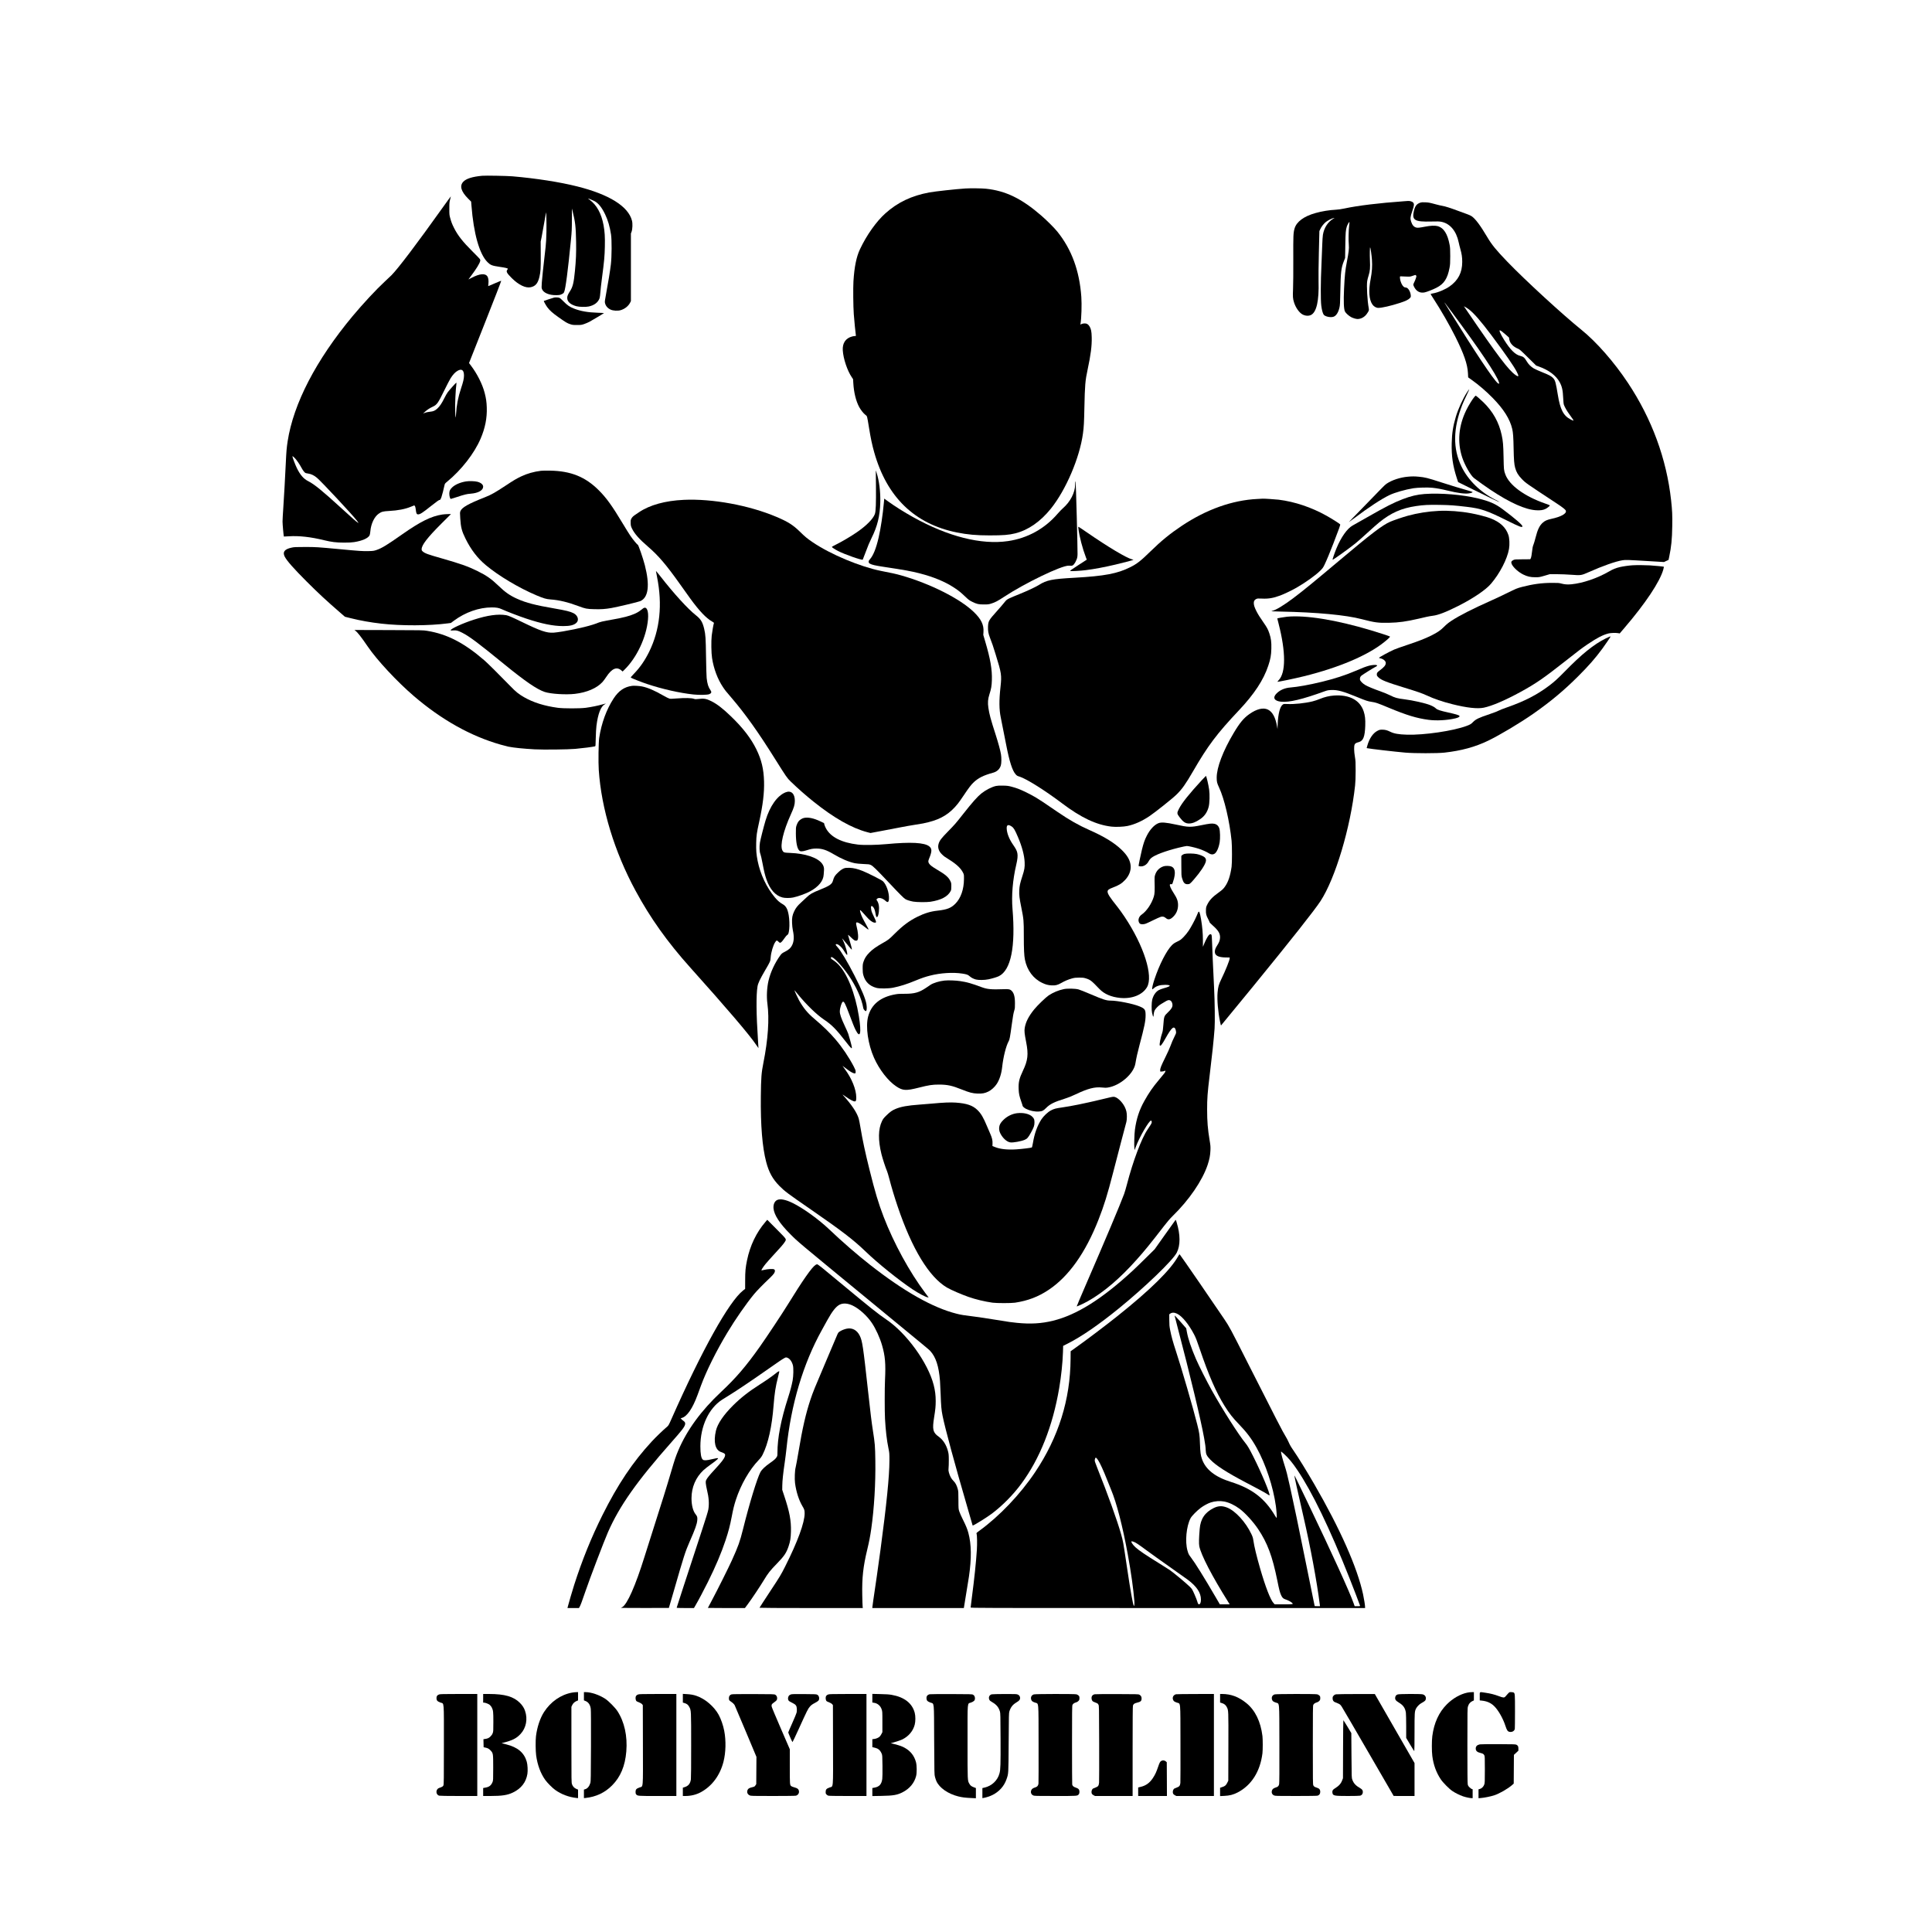 <?xml version="1.0" standalone="no"?>
<!DOCTYPE svg PUBLIC "-//W3C//DTD SVG 20010904//EN"
 "http://www.w3.org/TR/2001/REC-SVG-20010904/DTD/svg10.dtd">
<svg version="1.0" xmlns="http://www.w3.org/2000/svg"
 width="6250pt" height="6250pt" viewBox="0 0 6250 6250"
 preserveAspectRatio="xMidYMid meet">
<g transform="translate(0,6250) scale(0.1,-0.1)"
fill="#000000" stroke="none">
<path d="M15600 56814 c-318 -29 -519 -93 -613 -193 -125 -134 -74 -313 156
-545 l98 -98 10 -122 c71 -916 258 -1575 519 -1836 97 -96 147 -116 385 -151
195 -28 275 -47 275 -66 0 -4 -9 -19 -20 -33 -43 -55 -14 -108 149 -270 220
-218 445 -326 607 -292 156 32 235 126 284 336 39 168 45 263 43 710 l-2 430
30 145 c16 80 55 292 85 470 30 179 56 326 58 328 10 10 18 -361 13 -630 -4
-209 -12 -357 -26 -482 -82 -717 -113 -1002 -123 -1151 -11 -157 -10 -176 6
-217 47 -123 239 -202 471 -195 97 3 117 6 169 32 48 24 62 36 77 72 45 101
125 715 219 1684 27 269 30 346 31 660 l1 355 19 -75 c90 -365 107 -506 116
-1010 6 -348 -4 -593 -38 -935 -37 -381 -68 -510 -154 -646 -76 -119 -95 -165
-95 -227 0 -122 102 -215 295 -268 94 -25 305 -30 401 -9 180 39 301 132 350
267 9 24 20 106 25 183 5 77 29 293 54 480 70 528 86 701 92 1006 7 310 -4
488 -42 694 -70 378 -219 651 -449 821 -32 24 -56 44 -53 44 15 0 151 -57 208
-86 126 -66 238 -205 344 -426 94 -197 151 -392 192 -655 27 -173 24 -717 -5
-963 -27 -223 -83 -570 -151 -933 -43 -231 -49 -275 -41 -314 23 -100 84 -173
185 -220 79 -36 230 -45 321 -18 133 38 252 132 308 243 l26 51 0 1094 0 1093
22 59 c30 83 37 263 13 355 -117 463 -736 850 -1775 1110 -567 142 -1317 259
-2090 326 -175 15 -871 28 -980 18z"/>
<path d="M31235 56403 c-304 -19 -984 -94 -1171 -128 -573 -106 -1026 -321
-1422 -677 -295 -264 -607 -705 -822 -1161 -116 -246 -182 -570 -211 -1037
-13 -208 -7 -822 11 -1065 13 -181 59 -651 67 -682 5 -21 1 -23 -29 -23 -19 0
-60 -7 -91 -15 -211 -55 -318 -214 -303 -450 16 -266 146 -655 289 -865 l44
-66 7 -119 c17 -308 86 -590 192 -785 52 -95 137 -202 198 -249 62 -48 52 -12
121 -434 54 -332 98 -541 166 -780 408 -1448 1305 -2317 2674 -2592 342 -69
632 -95 1059 -95 442 0 622 15 828 66 421 105 815 378 1154 800 489 609 933
1650 1038 2434 29 212 36 352 46 840 15 719 27 867 106 1233 100 465 138 766
131 1032 -4 193 -21 274 -71 357 -43 71 -100 102 -177 95 -31 -3 -70 -12 -88
-21 l-32 -17 6 33 c30 179 43 613 26 863 -60 847 -313 1535 -774 2110 -99 122
-336 360 -518 518 -636 553 -1155 805 -1793 872 -132 14 -503 18 -661 8z"/>
<path d="M14312 55773 c-827 -1160 -1417 -1939 -1644 -2173 -29 -30 -129 -125
-222 -210 -273 -252 -709 -720 -1042 -1120 -1181 -1419 -1911 -2828 -2099
-4047 -32 -210 -42 -326 -60 -713 -24 -513 -54 -1034 -80 -1428 -14 -200 -25
-405 -25 -456 0 -83 35 -474 43 -483 2 -1 75 2 163 8 326 21 702 -20 1139
-127 241 -59 391 -77 640 -78 163 0 249 4 333 17 259 41 449 124 498 219 9 17
20 77 25 133 21 240 127 465 267 565 92 66 144 80 338 90 286 15 519 60 701
135 48 20 95 39 105 42 28 9 48 -38 59 -138 14 -121 28 -149 76 -149 63 0 144
52 424 276 170 136 257 197 269 189 13 -8 37 28 59 88 21 57 79 282 100 388
11 52 16 59 84 115 463 380 881 916 1085 1394 147 343 211 667 199 1009 -6
178 -22 291 -67 466 -73 285 -243 623 -450 895 l-57 75 526 1330 c290 732 522
1331 516 1333 -5 1 -102 -38 -215 -87 -112 -50 -206 -89 -207 -87 -2 1 1 36 7
77 11 92 -1 187 -30 233 -69 112 -250 97 -517 -43 -53 -28 -97 -51 -99 -51 -1
0 41 57 94 128 166 220 269 390 287 470 5 23 2 40 -10 60 -10 15 -117 126
-239 247 -313 310 -477 519 -598 760 -62 123 -91 198 -126 329 -25 94 -27 114
-26 301 0 182 3 208 26 295 14 52 24 96 23 98 -2 2 -124 -167 -273 -375z m643
-5249 c36 -23 55 -84 55 -172 0 -99 -25 -207 -94 -413 -97 -290 -147 -547
-163 -834 -9 -174 -19 -136 -29 105 -8 192 15 686 41 873 3 20 1 37 -4 37 -11
0 -206 -217 -272 -302 -27 -35 -78 -124 -114 -197 -81 -164 -144 -259 -223
-334 -79 -74 -130 -96 -248 -108 -59 -5 -118 -18 -157 -33 l-62 -25 54 50 c72
67 157 124 255 169 142 66 175 113 381 534 78 160 168 333 199 384 77 124 161
213 238 252 68 34 107 38 143 14z m-5419 -2841 c61 -63 159 -205 220 -321 41
-77 93 -145 124 -162 10 -5 51 -14 92 -20 94 -13 191 -60 283 -138 148 -125
1149 -1197 1289 -1382 62 -80 64 -86 27 -64 -43 25 -162 130 -516 454 -627
573 -889 786 -1085 885 -149 75 -258 201 -365 419 -50 101 -145 351 -145 381
0 16 26 -2 76 -52z"/>
<path d="M45410 55989 c-791 -56 -1492 -141 -1920 -234 -98 -21 -197 -35 -270
-39 -220 -11 -459 -50 -664 -108 -373 -104 -612 -280 -676 -497 -42 -142 -45
-227 -42 -994 2 -413 -2 -830 -8 -963 -11 -251 -7 -314 31 -434 53 -171 167
-333 275 -392 91 -49 198 -56 275 -17 180 90 263 461 244 1090 -4 138 0 498
10 925 l17 699 28 60 c37 81 110 176 179 232 60 49 194 118 251 128 l35 6 -47
-28 c-172 -103 -296 -296 -332 -520 -8 -48 -17 -189 -21 -313 -3 -124 -15
-418 -26 -655 -27 -551 -29 -1133 -6 -1320 17 -137 44 -239 76 -291 37 -60
209 -102 309 -74 91 24 165 133 203 298 18 77 22 139 29 542 11 605 27 740
113 960 l41 105 7 415 c7 417 12 482 49 603 18 57 75 155 85 145 3 -2 -3 -60
-11 -129 -18 -140 -24 -464 -10 -609 11 -123 -2 -234 -64 -555 -52 -266 -69
-436 -90 -870 -19 -406 -9 -658 30 -734 25 -50 125 -140 199 -180 63 -33 157
-61 208 -61 111 0 226 63 297 163 71 101 77 118 66 179 -47 247 -75 733 -51
888 7 41 27 124 47 183 44 138 53 242 41 501 -8 169 -3 415 8 404 12 -12 47
-259 57 -400 15 -205 2 -393 -41 -620 -74 -384 -54 -669 56 -828 47 -67 122
-110 192 -110 119 0 402 65 696 160 183 59 282 107 326 158 29 32 31 40 27 91
-10 112 -80 233 -143 246 -14 3 -37 7 -51 10 -49 11 -106 95 -138 205 -16 56
-24 136 -14 146 7 6 9 6 183 -2 128 -6 145 -4 200 15 112 40 114 41 130 25 8
-9 15 -21 15 -28 0 -27 -34 -125 -66 -188 -19 -37 -34 -75 -34 -85 0 -31 47
-119 85 -162 75 -82 163 -111 277 -91 71 13 273 92 391 153 242 124 353 294
419 642 20 105 22 152 23 380 0 211 -4 279 -19 360 -67 364 -193 559 -396 611
-85 22 -229 15 -405 -20 -179 -34 -234 -40 -282 -27 -76 21 -125 78 -163 190
-33 100 -28 154 35 336 65 189 70 238 28 285 -28 30 -100 52 -162 49 -14 -1
-78 -6 -141 -10z"/>
<path d="M45955 55947 c-125 -42 -176 -106 -215 -269 -72 -302 21 -359 565
-344 194 5 255 4 319 -8 284 -55 487 -296 565 -668 10 -51 33 -142 50 -202 49
-174 64 -275 64 -431 -1 -342 -129 -591 -405 -788 -143 -101 -377 -200 -546
-229 -39 -6 -72 -15 -72 -20 0 -4 37 -65 83 -135 254 -390 525 -862 716 -1243
280 -561 395 -894 409 -1181 l7 -137 114 -81 c241 -173 457 -359 682 -587 351
-358 555 -681 629 -999 28 -116 39 -279 45 -630 7 -376 19 -521 51 -632 42
-146 94 -233 213 -357 131 -135 124 -130 1113 -781 218 -143 304 -212 314
-250 23 -93 -156 -192 -469 -260 -141 -31 -210 -62 -280 -125 -104 -93 -166
-222 -233 -486 -24 -94 -53 -192 -64 -216 -25 -58 -36 -113 -55 -277 -14 -128
-35 -199 -59 -203 -6 -1 -119 -2 -251 -2 -224 -1 -243 -2 -287 -23 -70 -32
-84 -72 -49 -142 57 -110 216 -252 366 -326 135 -66 233 -89 390 -89 127 0
134 1 300 49 l170 50 230 0 c127 0 339 -9 472 -19 306 -23 318 -21 553 83 456
203 874 351 1096 386 103 17 147 15 911 -31 l433 -26 73 35 74 34 22 104 c67
317 92 562 98 990 6 359 -1 498 -37 834 -147 1341 -625 2639 -1401 3805 -447
672 -1013 1317 -1502 1712 -620 501 -1824 1608 -2391 2197 -363 376 -508 554
-652 798 -228 386 -393 605 -513 682 -27 17 -86 44 -132 60 -46 16 -174 62
-284 104 -267 100 -438 154 -527 168 -40 6 -131 27 -203 47 -221 59 -237 62
-350 67 -77 4 -122 1 -150 -8z m997 -3524 c899 -1207 1460 -2042 1538 -2286
17 -53 2 -66 -38 -32 -146 123 -743 1018 -1554 2330 -187 302 -170 275 -164
275 2 0 101 -129 218 -287z m568 68 c160 -121 384 -378 735 -846 445 -595 717
-988 812 -1173 77 -150 68 -176 -36 -106 -223 150 -592 638 -1566 2068 l-108
159 49 -27 c27 -14 78 -48 114 -75z m1059 -707 c18 -12 79 -63 135 -113 l102
-90 11 -67 c21 -121 129 -234 280 -294 51 -21 89 -53 323 -285 l265 -261 91
-33 c314 -111 551 -289 668 -502 77 -141 104 -261 115 -514 6 -123 13 -194 24
-223 30 -79 97 -196 167 -292 115 -158 152 -214 141 -218 -6 -2 -47 16 -92 39
-233 121 -337 322 -414 799 -62 382 -83 461 -142 529 -57 67 -126 105 -353
196 -115 46 -241 102 -280 125 -92 54 -176 137 -228 227 -74 126 -110 156
-217 182 -158 39 -316 196 -515 513 -126 202 -180 328 -132 311 9 -4 32 -17
51 -29z"/>
<path d="M17925 52873 c-27 -6 -329 -104 -333 -108 -7 -7 69 -145 113 -204 77
-104 171 -188 364 -324 231 -164 278 -192 376 -224 71 -24 95 -27 220 -27 131
0 146 2 235 32 52 18 129 51 172 74 146 82 467 273 468 279 0 3 -93 9 -207 12
-310 9 -553 51 -761 133 -143 56 -217 106 -337 229 -86 88 -119 115 -150 124
-40 11 -121 13 -160 4z"/>
<path d="M47460 49813 c-135 -206 -286 -536 -363 -793 -90 -299 -127 -534
-134 -857 -10 -418 35 -727 162 -1122 l45 -137 487 -241 c540 -267 826 -403
849 -403 8 0 -47 31 -123 69 -491 247 -889 635 -1103 1076 -284 583 -275 1237
27 2005 25 63 87 202 139 308 51 105 89 192 85 192 -4 0 -36 -44 -71 -97z"/>
<path d="M47699 49663 c-64 -73 -192 -280 -264 -428 -250 -509 -296 -1034
-134 -1530 81 -248 274 -586 382 -670 142 -108 362 -266 523 -373 640 -427
1140 -651 1496 -669 132 -7 214 5 294 43 55 26 147 101 142 115 -2 5 -66 31
-143 57 -679 235 -1174 597 -1300 952 -46 129 -47 143 -55 545 -8 402 -18 524
-61 722 -90 416 -284 762 -595 1063 -100 97 -232 210 -245 210 -4 0 -22 -17
-40 -37z"/>
<path d="M17500 47270 c-233 -29 -447 -90 -643 -183 -148 -70 -255 -134 -502
-298 -334 -221 -467 -296 -665 -374 -533 -209 -751 -332 -796 -451 -16 -42
-16 -61 -5 -232 18 -293 50 -416 171 -659 177 -357 385 -628 655 -854 412
-345 1067 -736 1636 -977 237 -100 316 -123 459 -134 274 -19 562 -88 898
-214 230 -87 274 -95 519 -101 224 -6 348 3 553 38 180 31 879 197 935 223
262 119 311 513 146 1159 -62 239 -210 667 -231 667 -18 0 -160 173 -238 288
-44 65 -155 243 -247 397 -343 572 -526 826 -775 1075 -437 436 -902 623
-1575 635 -121 2 -254 0 -295 -5z"/>
<path d="M28337 46795 c6 -583 -4 -843 -36 -926 -60 -159 -269 -370 -571 -580
-197 -137 -494 -312 -712 -420 -60 -30 -108 -57 -108 -61 0 -15 95 -77 200
-132 212 -110 774 -307 800 -280 4 5 49 122 100 259 60 167 122 313 185 440
189 380 270 710 282 1150 10 348 -36 709 -122 970 l-23 70 5 -490z"/>
<path d="M45547 47079 c-246 -21 -513 -108 -685 -223 -43 -28 -122 -103 -217
-204 -83 -88 -345 -358 -584 -601 -238 -242 -430 -441 -427 -441 4 0 77 53
164 118 486 366 887 629 1153 757 173 82 512 179 776 221 135 21 462 30 604
15 151 -15 305 -44 497 -91 326 -80 561 -111 690 -91 78 12 124 29 119 44 -1
5 -75 30 -162 54 -216 59 -535 157 -855 260 -441 143 -521 163 -730 182 -127
12 -211 12 -343 0z"/>
<path d="M15074 46926 c-181 -29 -349 -102 -442 -189 -77 -73 -96 -115 -97
-207 0 -80 26 -170 49 -170 7 0 94 27 192 59 248 83 321 101 456 111 241 19
398 108 398 227 0 67 -71 128 -185 158 -83 22 -271 28 -371 11z"/>
<path d="M34786 46915 c-3 -9 -6 -50 -6 -91 0 -257 -154 -556 -393 -764 -42
-37 -120 -117 -172 -178 -419 -487 -973 -793 -1605 -886 -865 -127 -1940 144
-3075 777 -294 164 -585 347 -825 521 l-105 76 -13 -143 c-32 -365 -103 -835
-168 -1114 -83 -357 -171 -578 -285 -709 -33 -39 -40 -52 -37 -83 3 -30 9 -39
44 -58 61 -34 169 -59 427 -98 727 -110 891 -140 1188 -216 432 -110 810 -267
1096 -454 151 -99 230 -163 374 -301 102 -98 129 -117 220 -162 150 -74 205
-86 379 -86 129 0 155 3 235 28 124 38 212 84 415 218 671 443 1861 1017 2094
1009 28 -1 65 -3 82 -3 58 -3 116 65 169 197 24 59 30 88 33 180 5 156 -53
2343 -63 2353 -1 2 -5 -4 -9 -13z"/>
<path d="M46083 46519 c-230 -16 -448 -68 -700 -165 -305 -117 -531 -232
-1164 -593 -222 -126 -431 -244 -464 -263 -174 -96 -373 -379 -521 -738 -64
-157 -135 -364 -124 -368 16 -6 514 351 730 523 63 50 237 203 385 339 149
137 326 293 395 349 382 308 715 455 1190 526 244 36 398 44 762 38 344 -6
473 -15 878 -63 458 -54 655 -121 1300 -443 422 -210 500 -239 500 -184 0 43
-258 265 -630 543 -242 181 -425 262 -803 355 -503 123 -1208 182 -1734 144z"/>
<path d="M40680 46359 c-814 -39 -1652 -337 -2455 -873 -369 -246 -660 -483
-1005 -821 -317 -310 -439 -405 -655 -513 -417 -209 -828 -287 -1805 -342
-735 -41 -896 -74 -1153 -234 -110 -69 -376 -193 -632 -296 -126 -50 -271
-112 -322 -136 -87 -43 -95 -49 -170 -143 -43 -54 -145 -174 -228 -265 -270
-301 -285 -326 -293 -511 -5 -132 11 -221 64 -357 72 -186 97 -258 180 -528
194 -625 202 -679 160 -1065 -48 -434 -45 -728 9 -987 24 -113 100 -499 176
-888 105 -541 199 -831 306 -950 36 -41 54 -52 115 -70 225 -68 821 -441 1383
-865 617 -466 1108 -698 1600 -756 137 -16 392 -6 518 21 231 49 467 154 712
318 183 123 745 570 873 696 180 176 294 336 537 755 482 833 771 1216 1482
1970 497 526 801 988 952 1447 73 219 93 334 99 550 5 216 -10 333 -64 493
-42 127 -79 196 -183 344 -123 176 -185 274 -239 382 -59 118 -82 190 -82 258
0 63 23 102 78 129 41 19 54 20 186 14 208 -11 366 16 592 100 125 46 386 171
529 254 286 164 616 400 761 545 80 80 97 102 142 196 71 149 168 380 287 689
193 500 229 601 219 617 -13 21 -271 184 -439 278 -490 274 -1026 454 -1549
520 -106 13 -484 37 -521 33 -5 -1 -80 -4 -165 -9z"/>
<path d="M22119 46330 c-601 -28 -1100 -166 -1448 -401 -51 -35 -112 -76 -134
-91 -62 -42 -94 -77 -118 -127 -18 -39 -21 -59 -17 -136 3 -82 8 -100 44 -176
80 -165 234 -340 509 -576 341 -293 597 -592 1048 -1228 121 -170 267 -375
325 -455 290 -400 517 -639 708 -746 47 -26 64 -41 59 -52 -15 -39 -56 -272
-71 -402 -20 -181 -15 -568 11 -730 54 -347 180 -681 354 -940 71 -106 93
-133 272 -341 447 -521 867 -1111 1419 -1993 353 -563 385 -609 496 -716 257
-247 484 -446 744 -655 655 -525 1234 -854 1732 -985 l108 -28 342 64 c189 35
469 89 623 119 154 30 368 68 475 84 255 40 293 47 431 82 425 106 701 280
960 606 34 43 121 166 192 273 161 241 237 340 323 419 154 141 316 220 624
305 125 35 211 116 247 235 21 69 23 251 4 361 -21 126 -86 363 -171 630 -164
508 -205 663 -236 870 -25 173 -16 283 34 440 57 174 73 269 79 460 11 342
-49 686 -218 1257 l-60 203 6 97 c16 230 -76 418 -316 648 -449 431 -1403 911
-2344 1180 -153 44 -306 78 -646 144 -674 133 -1644 538 -2217 928 -178 120
-248 178 -422 349 -216 211 -384 317 -750 472 -887 376 -2074 594 -3001 552z"/>
<path d="M46545 45973 c-336 -15 -694 -72 -1008 -159 -161 -44 -453 -144 -566
-193 -245 -106 -616 -388 -1641 -1252 -837 -704 -1171 -977 -1484 -1213 -318
-239 -568 -391 -693 -419 -54 -13 -34 -14 272 -21 1189 -24 2112 -111 2630
-247 415 -108 530 -124 880 -116 320 7 553 39 960 133 83 19 197 46 255 59 58
13 148 29 199 35 174 20 428 117 822 316 488 246 893 521 1062 719 286 334
526 799 583 1125 25 145 16 349 -20 455 -83 244 -266 415 -575 536 -119 47
-425 127 -628 164 -350 65 -729 93 -1048 78z"/>
<path d="M14305 45855 c-360 -56 -704 -227 -1297 -643 -486 -342 -655 -445
-825 -503 -92 -31 -108 -33 -261 -37 -187 -5 -293 2 -937 63 -731 68 -756 70
-1120 70 -310 0 -349 -2 -437 -22 -224 -49 -293 -140 -218 -289 66 -131 288
-384 709 -805 381 -381 645 -626 1098 -1018 l142 -123 197 -49 c303 -76 631
-134 974 -173 654 -75 1545 -72 2155 8 l101 13 99 74 c366 272 815 430 1223
429 146 0 226 -14 308 -51 182 -82 565 -230 804 -309 509 -170 872 -243 1200
-244 223 0 347 31 428 107 92 88 45 240 -96 311 -109 54 -245 88 -612 151
-622 107 -918 183 -1208 313 -237 106 -393 215 -610 426 -227 219 -384 329
-687 478 -292 144 -554 236 -1136 402 -461 131 -552 164 -624 227 -29 26 -35
38 -35 73 0 134 186 374 636 824 l313 312 -102 -1 c-56 -1 -138 -7 -182 -14z"/>
<path d="M34884 45409 c34 -268 132 -645 248 -949 l25 -65 -278 -180 c-253
-164 -275 -181 -251 -188 34 -9 341 8 499 29 277 35 600 96 958 180 198 46
563 142 579 152 5 3 -15 11 -45 18 -180 45 -765 394 -1457 871 -140 96 -260
177 -269 180 -13 5 -14 -2 -9 -48z"/>
<path d="M52810 44213 c-112 -6 -312 -35 -408 -58 -139 -34 -219 -66 -346
-140 -381 -220 -841 -378 -1216 -416 -133 -13 -222 -6 -335 24 -72 20 -104 22
-310 21 -314 0 -614 -41 -951 -129 -172 -45 -193 -54 -499 -205 -143 -71 -366
-176 -495 -233 -607 -270 -1044 -492 -1302 -663 -92 -61 -157 -114 -230 -188
-119 -119 -212 -183 -413 -284 -197 -98 -441 -193 -795 -310 -168 -55 -352
-121 -410 -146 -175 -78 -490 -250 -490 -267 0 -4 17 -10 37 -14 99 -18 183
-88 183 -151 0 -70 -47 -130 -180 -230 -97 -73 -110 -90 -110 -141 0 -39 5
-49 49 -93 89 -89 256 -156 836 -334 436 -134 581 -185 724 -251 251 -116 504
-202 831 -285 470 -118 813 -156 1018 -114 264 54 697 239 1192 510 486 265
760 454 1425 979 493 389 555 435 750 567 304 204 476 294 665 345 71 19 242
24 321 10 l46 -9 153 179 c683 798 1142 1487 1256 1883 14 50 24 93 22 95 -6
7 -288 35 -453 45 -147 9 -432 11 -565 3z"/>
<path d="M21220 44026 c0 -8 16 -93 35 -188 180 -896 94 -1714 -255 -2423
-138 -280 -292 -503 -485 -703 -109 -113 -118 -125 -101 -137 27 -20 354 -148
521 -203 492 -164 1046 -289 1494 -338 199 -21 455 -16 519 11 67 28 79 68 37
126 -70 97 -104 204 -125 394 -6 55 -15 366 -20 690 -9 613 -16 713 -60 901
-52 220 -110 316 -269 441 -265 210 -713 702 -1145 1256 -80 103 -146 181
-146 173z"/>
<path d="M20809 42822 c-15 -9 -50 -36 -79 -60 -109 -89 -264 -157 -491 -216
-134 -35 -231 -55 -603 -121 -122 -22 -222 -45 -260 -61 -225 -96 -656 -203
-1166 -290 -113 -19 -250 -38 -305 -41 -221 -12 -418 54 -1020 347 -321 156
-441 207 -510 219 -266 44 -601 -2 -1045 -145 -349 -111 -750 -294 -750 -341
0 -12 15 -13 83 -7 102 8 152 -5 288 -74 237 -121 506 -322 1364 -1022 674
-550 1052 -809 1305 -894 196 -65 682 -96 978 -62 390 45 709 183 894 385 27
30 83 105 123 166 179 272 337 338 489 205 l37 -33 61 59 c399 391 708 1049
760 1620 26 284 -40 442 -153 366z"/>
<path d="M41635 42549 c-87 -9 -315 -48 -315 -55 0 -1 20 -81 44 -176 234
-911 234 -1583 0 -1823 -25 -26 -44 -49 -42 -50 10 -11 548 101 868 180 1121
278 2048 671 2578 1094 142 113 209 178 197 189 -12 12 -341 120 -616 202
-1134 339 -2107 496 -2714 439z"/>
<path d="M11495 42098 c73 -54 191 -205 402 -514 301 -441 940 -1128 1487
-1598 899 -771 1843 -1300 2811 -1575 94 -27 206 -56 250 -65 182 -36 489 -67
853 -87 286 -15 1076 -6 1312 15 254 23 553 62 636 82 21 5 21 11 27 272 3
147 13 323 22 390 49 395 142 632 274 702 51 27 25 24 -90 -10 -127 -37 -355
-84 -529 -107 -190 -25 -716 -25 -905 0 -435 59 -793 171 -1092 343 -183 106
-259 167 -458 373 -324 334 -725 732 -830 822 -653 564 -1203 847 -1845 951
-132 22 -158 22 -1245 25 l-1110 3 30 -22z"/>
<path d="M51944 41846 c-384 -190 -781 -511 -1330 -1075 -209 -214 -334 -328
-499 -452 -389 -294 -796 -504 -1355 -699 -129 -45 -255 -94 -280 -110 -25
-16 -151 -65 -280 -108 -368 -124 -454 -165 -551 -263 -60 -61 -93 -81 -204
-122 -436 -163 -1369 -300 -1930 -284 -272 8 -420 34 -545 97 -97 48 -159 64
-250 65 -77 0 -92 -3 -154 -34 -147 -72 -269 -250 -335 -488 l-20 -73 22 -5
c85 -19 899 -114 1227 -142 299 -26 1037 -26 1270 0 546 61 992 183 1412 386
384 186 1032 573 1467 877 554 388 982 745 1442 1204 342 342 549 577 781 890
87 118 268 384 268 394 0 15 -35 2 -156 -58z"/>
<path d="M44295 40966 c-109 -29 -201 -64 -453 -172 -312 -135 -664 -249
-1092 -353 -388 -94 -769 -163 -1001 -181 -186 -14 -344 -82 -456 -197 -131
-133 -70 -241 148 -263 265 -26 680 72 1409 336 93 33 118 38 220 42 200 7
380 -42 818 -222 296 -122 359 -143 484 -161 129 -18 205 -44 548 -188 580
-242 907 -342 1290 -393 260 -35 600 -16 873 47 100 24 150 56 128 82 -19 24
-116 53 -359 107 -259 57 -353 88 -396 128 -43 41 -98 73 -187 110 -156 64
-567 157 -844 191 -223 27 -301 49 -453 126 -70 35 -212 94 -317 131 -220 77
-409 156 -492 205 -83 49 -160 128 -168 172 -9 49 10 102 48 131 62 47 380
246 443 277 63 31 79 51 48 63 -34 13 -153 4 -239 -18z"/>
<path d="M20450 40313 c-254 -33 -436 -159 -601 -411 -230 -353 -392 -795
-465 -1272 -22 -141 -31 -794 -14 -1040 84 -1255 507 -2642 1190 -3905 477
-883 1033 -1664 1770 -2485 1192 -1329 1917 -2179 2133 -2502 39 -59 72 -106
73 -105 1 1 -6 121 -16 267 -56 826 -61 1452 -15 1727 19 110 78 234 251 531
161 274 166 284 175 409 14 172 82 401 149 498 41 59 53 61 99 15 22 -22 45
-40 51 -40 31 0 73 41 135 132 39 58 81 108 100 119 39 23 50 57 66 194 13
117 6 322 -16 447 -35 203 -87 297 -198 360 -91 51 -163 113 -250 217 -268
320 -470 748 -557 1178 -43 219 -53 343 -47 591 6 236 17 315 96 672 122 559
168 942 158 1310 -12 407 -82 700 -251 1045 -171 347 -429 684 -808 1050 -263
256 -461 409 -643 500 -167 83 -242 96 -425 73 -85 -10 -101 -9 -145 6 -75 27
-287 32 -536 12 -149 -12 -219 -14 -251 -7 -25 6 -117 52 -204 102 -279 161
-499 256 -687 293 -81 17 -257 27 -317 19z"/>
<path d="M43150 39999 c-147 -10 -308 -49 -448 -108 -65 -28 -175 -64 -243
-81 -241 -59 -594 -96 -809 -85 -104 6 -118 5 -147 -14 -93 -59 -156 -294
-170 -636 l-6 -160 -14 80 c-49 293 -148 477 -295 549 -152 74 -365 23 -603
-146 -183 -129 -312 -285 -507 -613 -347 -583 -548 -1114 -548 -1441 1 -139 9
-173 76 -318 171 -363 340 -1084 406 -1726 17 -171 17 -715 0 -840 -43 -297
-108 -492 -217 -645 -54 -75 -87 -106 -205 -190 -193 -138 -293 -243 -363
-384 -38 -77 -42 -90 -45 -181 -5 -118 10 -179 74 -297 24 -46 44 -89 44 -98
0 -8 46 -55 103 -105 185 -164 242 -262 235 -400 -5 -84 -31 -152 -98 -255
-49 -75 -70 -134 -70 -195 0 -123 114 -181 357 -184 l123 -1 0 -27 c0 -60
-130 -383 -272 -677 -83 -170 -104 -248 -120 -433 -19 -227 14 -619 82 -948
21 -101 26 -118 34 -109 34 40 758 922 1042 1269 1221 1494 1980 2455 2172
2749 480 733 972 2380 1119 3741 12 120 17 249 18 475 0 282 -2 323 -24 455
-30 178 -33 338 -9 392 18 41 45 57 139 82 140 39 193 175 205 531 7 204 -7
330 -51 462 -122 366 -463 547 -965 512z"/>
<path d="M38885 37269 c-420 -456 -646 -739 -745 -932 -70 -137 -69 -157 14
-267 119 -159 192 -209 307 -210 109 0 219 42 365 141 140 94 231 226 275 401
30 118 37 387 15 553 -22 159 -90 446 -105 444 -3 0 -60 -59 -126 -130z"/>
<path d="M32223 37075 c-145 -33 -332 -129 -477 -244 -125 -100 -297 -293
-586 -661 -241 -307 -272 -342 -495 -570 -220 -225 -270 -292 -302 -399 -34
-117 3 -235 104 -334 74 -72 83 -78 238 -175 234 -145 379 -282 448 -421 32
-65 32 -67 31 -211 -2 -329 -101 -614 -275 -791 -141 -144 -271 -194 -583
-229 -223 -24 -419 -84 -642 -194 -272 -135 -470 -282 -739 -549 -189 -188
-199 -196 -388 -303 -219 -126 -325 -200 -427 -303 -107 -108 -157 -187 -197
-306 -23 -71 -26 -95 -26 -215 0 -106 5 -152 21 -213 59 -217 198 -353 422
-414 101 -28 387 -25 540 5 229 46 449 115 730 232 195 80 312 120 470 160
337 86 737 111 1038 65 139 -21 187 -37 237 -84 52 -47 123 -85 202 -107 88
-23 283 -21 412 6 116 24 276 72 336 102 389 195 541 951 439 2178 -36 434 7
938 121 1425 42 178 53 289 36 376 -16 80 -45 137 -138 272 -129 186 -203 378
-207 534 -2 113 52 131 164 55 64 -44 101 -106 200 -339 132 -308 208 -593
217 -815 7 -163 -5 -240 -73 -448 -76 -235 -94 -317 -101 -460 -7 -156 4 -247
67 -560 76 -378 80 -419 80 -903 0 -444 10 -651 36 -780 70 -349 273 -620 566
-756 109 -52 183 -71 298 -78 122 -7 194 11 309 77 115 66 228 114 347 147 85
23 119 27 234 28 114 0 147 -4 210 -23 155 -48 185 -72 445 -344 156 -164 385
-262 672 -290 384 -37 723 99 868 347 211 359 -100 1339 -720 2270 -73 110
-176 254 -229 320 -255 319 -326 429 -326 502 0 51 41 83 162 128 202 75 297
134 405 249 127 136 190 295 180 451 -13 182 -104 343 -300 531 -232 223 -559
423 -1037 634 -340 150 -648 324 -1020 579 -489 334 -571 389 -704 469 -169
101 -443 237 -581 287 -55 21 -152 51 -215 67 -99 26 -137 31 -275 34 -113 2
-178 -1 -222 -11z"/>
<path d="M25410 36867 c-268 -111 -503 -442 -645 -911 -60 -201 -165 -612
-181 -713 -22 -143 -16 -296 16 -373 12 -30 42 -161 66 -290 53 -275 80 -388
129 -530 114 -327 291 -525 521 -584 80 -21 242 -21 342 0 156 32 418 127 552
201 275 152 424 336 436 538 2 39 7 100 10 136 8 84 -12 157 -64 224 -147 193
-542 325 -1028 343 -204 8 -219 13 -255 83 -80 158 30 623 275 1164 102 223
128 312 129 435 2 238 -122 352 -303 277z"/>
<path d="M26004 36039 c-64 -15 -144 -68 -181 -123 -18 -26 -43 -80 -56 -120
-20 -63 -22 -91 -21 -256 1 -281 40 -485 106 -550 25 -26 37 -30 84 -30 32 0
91 12 146 30 151 48 216 60 329 60 185 0 328 -47 559 -185 245 -146 489 -249
685 -290 47 -10 159 -20 271 -25 173 -6 195 -9 245 -32 68 -31 171 -132 601
-588 341 -363 464 -485 518 -517 48 -29 146 -60 254 -80 110 -20 430 -23 551
-5 344 52 564 166 656 342 21 39 24 59 24 155 0 105 -2 114 -34 179 -60 122
-159 206 -426 363 -154 91 -222 142 -257 194 -35 52 -35 82 -2 162 96 232 98
321 8 395 -153 126 -593 150 -1389 75 -325 -30 -732 -37 -920 -15 -533 63
-888 244 -1039 532 -19 36 -40 87 -47 114 l-12 49 -111 53 c-224 107 -403 144
-542 113z"/>
<path d="M37475 35870 c-132 -52 -271 -200 -373 -399 -69 -134 -107 -240 -161
-459 -41 -164 -114 -522 -108 -528 2 -2 24 -7 49 -10 107 -15 221 53 278 167
16 31 50 75 76 98 112 99 458 230 889 337 127 31 248 57 270 56 55 -1 256 -47
383 -88 114 -37 258 -102 336 -152 60 -38 123 -43 173 -12 72 43 137 187 169
371 21 123 15 368 -11 449 -25 81 -82 134 -160 150 -80 17 -154 9 -420 -45
-353 -71 -416 -70 -829 21 -319 69 -465 81 -561 44z"/>
<path d="M38317 34876 c-27 -8 -61 -25 -75 -40 l-27 -26 1 -318 c0 -293 2
-323 22 -396 42 -151 87 -201 178 -200 69 0 83 11 208 155 210 242 360 468
385 582 13 54 0 97 -40 134 -40 37 -153 83 -251 104 -110 22 -326 25 -401 5z"/>
<path d="M37645 34476 c-135 -43 -233 -140 -276 -275 -18 -55 -21 -86 -19
-186 9 -337 5 -425 -24 -520 -68 -227 -233 -471 -392 -581 -87 -60 -125 -164
-91 -246 23 -56 54 -71 136 -66 63 3 85 12 297 115 126 62 250 117 276 124 66
16 110 5 164 -41 75 -65 144 -51 244 50 98 97 150 227 150 370 0 130 -34 223
-144 392 -87 135 -132 235 -120 271 5 16 12 18 40 14 32 -5 34 -4 53 48 11 30
29 89 40 132 56 225 25 353 -95 395 -58 20 -181 22 -239 4z"/>
<path d="M27337 34420 c-69 -18 -134 -58 -216 -136 -115 -108 -140 -147 -175
-274 -31 -113 -106 -165 -416 -290 -257 -103 -321 -140 -431 -244 -53 -50
-138 -129 -189 -176 -111 -101 -170 -176 -220 -285 -58 -122 -74 -210 -67
-374 3 -80 13 -175 25 -231 46 -213 39 -360 -23 -487 -45 -91 -105 -146 -234
-212 -90 -46 -104 -57 -149 -118 -171 -233 -317 -545 -381 -820 -52 -222 -66
-513 -36 -738 67 -496 22 -1160 -130 -1922 -63 -312 -76 -483 -82 -1073 -10
-946 47 -1649 173 -2129 87 -333 209 -554 429 -777 169 -171 272 -248 1020
-764 988 -682 1374 -978 1755 -1345 398 -385 1081 -935 1534 -1237 187 -124
413 -245 479 -255 l39 -6 -112 149 c-508 675 -1016 1606 -1345 2462 -170 444
-275 793 -455 1516 -139 556 -227 967 -295 1376 -19 118 -44 246 -56 285 -60
199 -231 453 -518 768 -14 16 28 -9 93 -56 136 -97 248 -157 295 -157 41 0 51
26 51 130 0 252 -146 616 -367 911 -45 60 -80 109 -78 109 2 0 49 -35 104 -77
113 -89 193 -139 250 -159 58 -20 71 -11 71 47 0 41 -10 69 -58 162 -162 310
-373 623 -596 885 -192 224 -387 414 -680 662 -220 185 -356 350 -495 597 -43
77 -151 312 -151 329 0 3 40 -43 88 -103 304 -372 628 -686 880 -855 238 -158
388 -311 687 -697 181 -235 214 -263 200 -175 -7 50 -82 326 -114 420 -11 33
-61 148 -112 255 -116 246 -162 380 -161 469 1 111 60 300 99 314 38 15 78
-62 202 -392 124 -330 164 -429 210 -521 150 -298 195 -106 105 448 -118 733
-377 1383 -669 1677 -44 45 -109 100 -145 123 -86 54 -90 58 -90 86 0 99 243
-124 482 -442 256 -341 456 -735 539 -1062 16 -64 29 -124 29 -133 0 -22 57
-88 76 -88 33 0 43 96 24 220 -28 174 -150 469 -389 935 -227 444 -436 792
-551 920 -63 68 -69 88 -32 93 55 8 174 -97 247 -220 51 -84 84 -128 97 -128
34 0 -45 291 -127 463 l-34 72 41 -45 c22 -25 90 -107 151 -182 60 -76 114
-138 119 -138 18 0 -7 98 -118 474 -4 12 29 -13 77 -60 114 -110 134 -124 180
-124 32 0 41 5 54 30 30 59 16 240 -35 438 -23 90 -20 122 11 122 47 0 152
-63 286 -172 39 -32 76 -58 82 -58 16 0 -2 41 -79 175 -38 66 -89 163 -114
215 -48 100 -86 223 -72 237 8 9 65 -50 203 -208 99 -116 187 -183 252 -194
82 -14 81 11 -8 190 -50 100 -75 162 -86 218 -25 125 1 163 63 93 33 -38 56
-99 72 -196 17 -98 29 -132 48 -128 28 5 51 69 63 175 18 165 -3 282 -67 370
-15 21 -14 24 10 48 51 51 176 22 269 -64 75 -70 107 -52 115 62 12 193 -86
473 -199 572 -45 40 -502 271 -651 329 -175 69 -293 97 -423 102 -60 2 -127
-1 -148 -6z"/>
<path d="M38757 32978 c-8 -18 -27 -62 -42 -98 -57 -137 -182 -369 -259 -485
-51 -76 -114 -154 -172 -212 -82 -82 -104 -98 -201 -144 -87 -42 -121 -65
-174 -118 -171 -171 -408 -634 -562 -1102 -52 -155 -83 -289 -73 -314 5 -15
13 -11 51 24 81 74 200 111 367 111 96 0 148 -10 148 -30 0 -17 -71 -47 -190
-79 -63 -18 -139 -46 -169 -64 -100 -60 -173 -169 -208 -312 -21 -86 -24 -332
-5 -415 22 -97 33 -130 41 -130 5 0 11 33 13 74 4 53 13 90 31 129 31 62 129
160 202 202 28 15 81 48 120 72 96 60 136 71 181 50 43 -21 73 -82 74 -148 0
-73 -38 -135 -150 -241 -121 -115 -125 -126 -145 -399 -10 -142 -20 -210 -35
-254 -55 -157 -100 -386 -81 -414 24 -36 72 25 198 252 92 165 169 277 215
310 55 41 96 -1 112 -115 6 -42 3 -55 -34 -129 -60 -118 -112 -239 -155 -358
-20 -57 -92 -215 -160 -352 -133 -268 -168 -357 -163 -416 l3 -38 52 2 c29 1
66 9 83 18 29 15 30 15 30 -9 0 -27 -32 -70 -209 -280 -197 -233 -323 -415
-474 -686 -160 -286 -254 -570 -302 -921 -19 -133 -30 -517 -18 -604 l8 -59
38 104 c115 312 427 850 493 850 17 0 28 -42 20 -72 -6 -26 -40 -82 -134 -220
-194 -285 -474 -1031 -666 -1773 -30 -116 -71 -256 -91 -310 -141 -377 -585
-1430 -1247 -2958 -159 -368 -288 -672 -286 -677 4 -12 231 94 373 174 508
288 1028 732 1570 1341 257 288 444 517 882 1085 106 138 197 243 276 320 533
518 964 1149 1133 1655 60 181 84 305 91 470 5 126 2 158 -26 325 -60 359 -81
614 -81 995 0 366 12 531 80 1090 83 679 133 1154 161 1529 15 195 7 870 -16
1321 -38 787 -56 1180 -63 1425 -6 175 -12 273 -21 288 -18 33 -54 28 -90 -14
-35 -39 -107 -177 -155 -296 l-32 -77 0 212 c-1 228 -20 440 -60 676 -39 234
-66 294 -97 219z"/>
<path d="M30556 30779 c-173 -18 -364 -77 -461 -142 -27 -19 -88 -60 -134 -91
-226 -153 -379 -196 -694 -195 -141 1 -219 -3 -292 -16 -489 -84 -789 -327
-891 -721 -86 -331 -5 -892 191 -1334 170 -382 455 -749 717 -923 213 -142
314 -148 733 -42 324 82 434 99 650 99 273 0 425 -33 743 -161 242 -97 343
-123 502 -130 155 -6 241 10 357 67 95 47 204 147 268 245 89 136 153 335 175
545 35 323 126 687 210 835 31 55 44 123 100 535 38 278 55 375 83 465 19 60
22 92 21 230 0 219 -35 340 -118 413 -48 41 -86 48 -251 42 -394 -14 -527 -2
-700 62 -348 129 -480 166 -699 199 -157 23 -388 31 -510 18z"/>
<path d="M34408 30501 c-177 -39 -335 -105 -483 -202 -94 -63 -363 -322 -470
-454 -181 -224 -277 -413 -306 -605 -15 -96 -6 -181 47 -451 78 -400 57 -589
-105 -929 -120 -254 -146 -367 -138 -590 6 -156 21 -226 91 -425 20 -55 36
-107 36 -116 0 -21 57 -73 110 -99 124 -62 282 -96 413 -88 113 8 150 25 240
117 124 125 266 195 603 299 112 35 220 78 350 140 400 190 617 246 855 221
92 -10 131 -10 193 0 396 64 832 446 886 777 30 180 65 340 130 584 165 619
200 790 200 979 -1 182 -23 213 -206 288 -203 83 -704 183 -918 183 -146 0
-240 30 -655 207 -173 74 -348 144 -390 155 -112 30 -364 35 -483 9z"/>
<path d="M35920 27003 c-36 -8 -177 -42 -315 -75 -546 -130 -924 -207 -1248
-254 -206 -29 -257 -43 -362 -97 -97 -50 -239 -185 -308 -292 -132 -206 -221
-454 -271 -754 -13 -79 -29 -147 -36 -151 -22 -14 -322 -50 -506 -62 -286 -18
-519 7 -689 76 l-80 32 3 79 c5 102 -15 185 -71 312 -25 54 -72 165 -106 246
-119 287 -192 411 -310 527 -151 149 -346 216 -704 241 -168 12 -408 2 -754
-31 -116 -11 -309 -27 -430 -35 -372 -27 -589 -66 -759 -138 -113 -47 -178
-93 -298 -210 -90 -88 -109 -113 -145 -188 -122 -256 -128 -609 -16 -1066 36
-143 135 -448 180 -549 13 -30 47 -141 74 -247 72 -277 167 -593 270 -897 463
-1372 1018 -2284 1596 -2623 132 -77 459 -219 696 -302 234 -82 522 -151 779
-187 129 -18 604 -18 725 0 415 63 746 188 1082 411 651 431 1195 1194 1618
2271 181 460 290 811 471 1515 137 531 414 1591 432 1650 9 32 15 94 16 170 1
130 -18 214 -71 320 -88 174 -257 327 -360 324 -21 0 -67 -8 -103 -16z"/>
<path d="M32905 26489 c-163 -20 -323 -98 -446 -219 -94 -92 -130 -159 -137
-251 -6 -86 17 -159 78 -253 84 -127 196 -213 292 -223 94 -9 339 35 454 83
81 33 117 74 203 230 98 180 115 229 116 334 0 95 -12 126 -71 185 -92 92
-287 137 -489 114z"/>
<path d="M25143 23681 c-84 -38 -131 -144 -120 -270 19 -214 199 -491 547
-839 258 -258 175 -188 2630 -2207 1881 -1547 1850 -1521 1893 -1568 183 -200
279 -495 316 -972 6 -71 15 -265 21 -430 13 -384 24 -505 61 -690 81 -406 396
-1571 806 -2975 86 -294 158 -545 161 -557 2 -13 7 -23 11 -23 33 0 457 263
615 382 345 261 687 606 951 963 603 813 1021 1867 1230 3100 66 391 110 810
122 1163 l6 203 156 79 c440 223 991 602 1641 1129 847 688 1754 1561 1879
1809 119 236 118 580 -5 980 -26 86 -26 86 -44 65 -9 -12 -164 -228 -343 -480
l-325 -458 -284 -280 c-156 -154 -346 -339 -423 -410 -995 -918 -1811 -1431
-2579 -1620 -372 -92 -727 -113 -1166 -69 -191 19 -223 23 -720 104 -234 38
-515 81 -625 94 -404 51 -453 59 -607 97 -770 193 -1706 722 -2803 1583 -417
327 -909 754 -1311 1138 -351 335 -861 702 -1206 868 -217 104 -385 136 -485
91z"/>
<path d="M24759 22968 c-292 -339 -496 -766 -593 -1240 -49 -240 -60 -354 -60
-648 l-1 -276 -64 -49 c-457 -357 -1328 -1918 -2320 -4160 -85 -192 -97 -213
-140 -249 -119 -99 -362 -332 -493 -474 -614 -662 -1105 -1395 -1602 -2392
-359 -721 -653 -1447 -911 -2250 -56 -174 -197 -656 -210 -717 l-7 -33 185 0
185 0 20 33 c30 50 83 190 191 509 135 399 600 1618 729 1913 374 851 935
1647 2057 2915 332 375 414 481 436 563 14 52 -1 87 -50 121 -21 15 -50 39
-65 55 l-28 29 36 11 c172 47 349 304 510 741 25 69 75 206 112 305 177 479
494 1118 854 1716 258 430 612 939 864 1244 95 114 287 311 518 530 58 55 117
121 132 147 34 59 33 106 -4 126 -35 19 -212 9 -319 -18 -46 -11 -86 -18 -88
-16 -10 10 51 105 127 200 44 54 155 180 247 279 234 251 343 377 380 439 59
99 80 66 -261 411 l-305 307 -62 -72z"/>
<path d="M38115 21863 c-246 -444 -896 -1084 -1965 -1938 -399 -318 -984 -760
-1389 -1048 l-126 -89 -2 -251 c-8 -1312 -391 -2534 -1149 -3664 -479 -715
-1151 -1421 -1801 -1892 -97 -71 -101 -75 -91 -100 17 -42 22 -322 9 -522 -24
-384 -83 -948 -162 -1544 -21 -165 -39 -308 -39 -317 0 -17 310 -18 6380 -18
l6380 0 0 30 c0 57 -31 256 -65 415 -185 861 -741 2117 -1580 3565 -238 410
-513 857 -661 1072 -97 140 -123 186 -173 298 -23 52 -63 128 -90 170 -87 136
-322 593 -1209 2345 -596 1179 -597 1180 -776 1450 -249 373 -1410 2061 -1441
2093 -10 11 -19 1 -50 -55z m-37 -1861 c164 -79 381 -345 551 -672 55 -106 93
-203 176 -450 298 -878 531 -1413 812 -1864 155 -247 259 -379 473 -601 244
-253 399 -459 561 -750 295 -530 538 -1265 624 -1890 20 -146 35 -367 25 -378
-4 -4 -26 25 -50 65 -336 568 -746 883 -1430 1098 -515 161 -822 405 -938 745
-42 124 -53 204 -63 480 -10 300 -17 348 -90 640 -129 517 -508 1820 -689
2370 -98 297 -147 477 -187 684 -22 114 -26 165 -27 319 l-1 183 25 19 c59 45
138 46 228 2z m3452 -4529 c166 -154 274 -283 439 -528 479 -708 1052 -1895
1686 -3495 135 -341 320 -825 340 -887 6 -23 5 -23 -83 -23 l-89 0 -31 88
c-129 368 -693 1605 -1490 3267 -360 751 -424 881 -428 869 -5 -13 105 -511
291 -1319 232 -1007 436 -2105 530 -2852 l7 -53 -86 0 c-47 0 -86 1 -86 3 0 1
-23 113 -51 247 -27 135 -115 565 -194 955 -306 1511 -410 2010 -556 2672 -80
363 -115 498 -174 681 -59 182 -115 395 -115 436 0 16 24 0 90 -61z m-6002
-216 c62 -96 170 -332 276 -602 48 -121 110 -274 137 -340 180 -426 376 -1185
543 -2100 107 -587 183 -1131 212 -1506 7 -96 -2 -183 -17 -157 -33 59 -107
474 -224 1263 -125 840 -120 811 -191 1065 -121 430 -432 1295 -764 2124 -81
203 -90 234 -84 270 16 97 40 93 112 -17z m4074 -1331 c159 -31 337 -115 498
-235 180 -133 441 -419 598 -653 303 -452 464 -882 622 -1663 60 -299 83 -389
122 -475 37 -83 69 -115 132 -136 81 -27 175 -74 212 -106 65 -58 64 -58 -258
-58 l-291 0 -36 38 c-102 108 -262 521 -436 1122 -116 403 -189 703 -219 909
-13 86 -25 123 -67 210 -183 385 -518 749 -784 852 -158 62 -283 57 -430 -15
-286 -141 -428 -351 -455 -676 -25 -289 -29 -485 -13 -561 58 -286 413 -969
935 -1801 l48 -78 -159 0 -159 0 -133 228 c-378 648 -669 1116 -808 1297 -65
85 -75 104 -106 212 -84 290 -37 789 99 1048 39 74 205 244 331 337 92 69 230
144 320 173 137 46 300 57 437 31z m-2932 -1301 c70 -25 152 -79 430 -285 146
-108 479 -346 740 -529 261 -184 525 -371 587 -417 287 -216 423 -420 423
-638 0 -92 -21 -149 -56 -154 -28 -4 -42 15 -60 84 -8 33 -49 137 -91 233 -76
171 -78 175 -157 254 -104 104 -535 463 -645 537 -48 31 -187 120 -311 197
-479 296 -675 428 -797 538 -96 86 -163 195 -119 195 7 0 33 -7 56 -15z"/>
<path d="M38000 19934 c0 -4 40 -160 89 -348 415 -1582 759 -3018 865 -3611
37 -207 46 -280 51 -390 6 -130 30 -179 144 -299 189 -196 527 -414 1151 -743
151 -80 352 -186 445 -235 94 -49 203 -112 244 -139 40 -28 76 -47 79 -44 33
33 -260 733 -529 1265 -121 240 -181 343 -249 425 -221 270 -737 1078 -1090
1710 -159 284 -416 793 -510 1010 -153 355 -253 651 -294 873 l-22 121 -179
205 c-165 187 -195 218 -195 200z"/>
<path d="M26385 21582 c-118 -72 -412 -492 -905 -1292 -175 -285 -673 -1035
-896 -1351 -451 -638 -774 -1015 -1259 -1469 -642 -601 -1106 -1237 -1383
-1893 -81 -191 -116 -294 -227 -673 -158 -536 -282 -934 -648 -2079 -64 -198
-159 -499 -212 -669 -298 -958 -567 -1565 -730 -1650 l-40 -21 774 -3 c426 -1
776 0 779 2 2 3 77 260 167 573 309 1076 366 1256 501 1561 183 415 240 575
251 703 8 94 -1 127 -52 189 -85 104 -135 295 -135 520 0 355 137 676 387 910
43 40 144 119 224 176 147 104 249 188 249 205 0 17 -58 9 -201 -26 -168 -41
-253 -46 -292 -15 -54 42 -80 188 -80 435 1 646 271 1226 700 1503 39 26 145
92 235 147 230 141 696 454 1163 781 468 327 530 370 608 414 55 31 61 32 99
21 83 -25 157 -124 189 -251 22 -89 17 -340 -9 -485 -29 -156 -77 -338 -147
-555 -233 -724 -345 -1306 -345 -1789 0 -89 -2 -101 -28 -142 -36 -55 -74 -89
-220 -192 -150 -105 -260 -210 -300 -284 -111 -210 -355 -1006 -567 -1857
-101 -403 -150 -539 -358 -1001 -105 -233 -467 -958 -641 -1283 -75 -140 -136
-256 -136 -258 0 -2 270 -4 599 -4 l599 0 99 133 c128 172 393 570 515 772
134 222 203 310 418 530 243 250 310 350 383 570 53 160 68 256 74 470 9 353
-44 636 -219 1160 l-63 190 2 140 c2 156 27 393 79 745 19 129 43 325 55 435
147 1440 540 2758 1147 3850 48 88 126 228 171 310 166 301 286 451 406 511
112 55 262 44 419 -31 214 -102 469 -334 623 -565 125 -187 257 -477 326 -715
102 -351 123 -597 97 -1125 -13 -266 -13 -1023 0 -1260 20 -370 58 -697 112
-955 30 -145 31 -158 31 -395 -1 -505 -93 -1418 -288 -2875 -65 -483 -178
-1280 -235 -1649 -16 -110 -30 -210 -30 -223 l0 -23 1480 0 1480 0 4 23 c8 37
145 885 161 992 87 594 81 1051 -19 1418 -34 124 -75 225 -180 437 -48 96 -99
211 -113 255 -26 79 -27 85 -28 365 -1 262 -2 291 -23 365 -33 120 -76 199
-143 264 -65 64 -114 157 -144 271 -14 51 -15 80 -9 135 5 39 8 156 8 260 -1
171 -4 200 -27 290 -54 205 -159 369 -303 471 -185 132 -208 231 -146 619 42
263 52 361 52 534 0 184 -20 339 -65 516 -185 723 -883 1685 -1542 2126 -239
160 -558 414 -1363 1084 -766 638 -838 695 -869 695 -9 0 -29 -8 -46 -18z"/>
<path d="M27385 19516 c-81 -19 -156 -49 -218 -89 -50 -32 -54 -38 -104 -158
-28 -68 -190 -448 -358 -844 -337 -791 -409 -966 -483 -1190 -156 -468 -262
-931 -391 -1705 -39 -234 -81 -459 -92 -500 -27 -94 -37 -372 -20 -506 37
-283 125 -556 240 -749 63 -105 71 -132 71 -233 0 -299 -227 -917 -630 -1717
-141 -279 -159 -309 -488 -808 -188 -285 -342 -523 -342 -528 0 -5 668 -9
1671 -9 l1671 0 -6 48 c-3 26 -9 194 -12 374 -11 556 29 921 161 1468 61 254
94 422 130 673 94 655 143 1470 132 2202 -7 489 -13 554 -81 990 -38 237 -77
556 -156 1275 -159 1446 -183 1605 -265 1776 -89 186 -249 271 -430 230z"/>
<path d="M25103 18078 c-136 -109 -323 -239 -525 -367 -345 -218 -621 -435
-863 -676 -310 -309 -502 -592 -555 -818 -85 -366 -23 -625 166 -691 127 -45
144 -63 125 -133 -22 -81 -101 -184 -344 -447 -155 -168 -227 -256 -257 -316
-19 -38 -22 -55 -17 -120 3 -41 20 -133 37 -204 62 -255 75 -447 45 -635 -11
-66 -78 -284 -220 -715 -485 -1476 -805 -2457 -805 -2466 0 -6 99 -10 280 -10
l279 0 37 63 c99 168 282 512 413 777 253 509 433 934 572 1350 94 284 145
475 199 760 50 261 78 373 136 553 160 491 436 971 740 1288 62 64 93 107 127
175 177 353 299 902 352 1584 31 396 65 615 140 907 25 95 45 179 45 188 0 28
-28 16 -107 -47z"/>
<path d="M18505 7744 c-362 -65 -692 -295 -907 -630 -127 -199 -222 -483 -259
-779 -17 -134 -14 -478 5 -620 42 -310 142 -581 294 -795 66 -93 229 -257 321
-323 196 -142 441 -234 689 -261 l52 -5 0 138 0 137 -55 23 c-67 28 -117 81
-141 152 -18 52 -19 107 -19 1279 l0 1225 27 57 c28 60 80 106 151 135 l37 15
0 134 0 134 -57 -1 c-32 0 -94 -7 -138 -15z"/>
<path d="M18890 7626 l0 -133 43 -17 c101 -38 160 -122 178 -254 7 -50 9 -469
7 -1212 -4 -989 -6 -1141 -19 -1185 -36 -115 -92 -183 -169 -206 l-40 -12 0
-138 0 -138 53 5 c338 36 625 171 857 405 274 276 422 628 461 1099 41 499
-62 964 -290 1310 -71 108 -279 319 -384 389 -195 130 -461 221 -648 221 l-49
0 0 -134z"/>
<path d="M47465 7743 c-228 -48 -470 -187 -660 -378 -258 -258 -415 -602 -470
-1028 -20 -156 -20 -488 0 -644 37 -286 126 -531 272 -751 71 -107 269 -308
374 -379 97 -66 229 -132 343 -172 87 -31 230 -61 287 -61 l29 0 0 144 0 144
-25 6 c-14 4 -47 28 -74 54 -40 38 -51 57 -60 100 -8 37 -11 411 -11 1256 0
1170 1 1206 20 1267 25 81 66 130 135 165 l55 26 0 134 0 134 -72 -1 c-40 0
-104 -7 -143 -16z"/>
<path d="M47870 7626 l0 -134 67 -7 c163 -17 287 -71 392 -171 135 -127 293
-402 371 -645 47 -144 73 -183 133 -194 83 -16 157 26 171 96 3 17 6 272 6
566 0 569 -1 587 -48 612 -12 6 -47 11 -78 11 -64 0 -49 12 -180 -138 -42 -48
-70 -47 -214 7 -147 55 -267 86 -438 111 -204 30 -182 44 -182 -114z"/>
<path d="M14205 7685 c-61 -22 -85 -55 -85 -120 0 -74 30 -106 129 -143 123
-45 111 107 111 -1370 0 -1096 -2 -1278 -15 -1308 -14 -35 -35 -48 -140 -85
-116 -42 -114 -216 3 -249 23 -6 258 -10 635 -10 l597 0 0 1650 0 1650 -597 0
c-489 -1 -605 -3 -638 -15z"/>
<path d="M15630 7560 l0 -140 24 0 c45 0 145 -38 186 -70 22 -18 52 -54 66
-81 49 -98 54 -140 54 -471 0 -289 -1 -311 -21 -365 -15 -41 -37 -73 -73 -108
-52 -52 -91 -69 -180 -81 l-47 -7 3 -130 3 -130 63 -13 c76 -16 118 -41 171
-100 74 -85 76 -96 76 -554 0 -396 -1 -406 -22 -460 -45 -110 -108 -159 -235
-180 l-68 -12 0 -129 0 -129 233 0 c378 0 554 27 732 113 266 129 422 330 466
601 17 106 7 300 -21 396 -84 291 -291 467 -664 560 l-150 38 44 12 c310 79
435 142 570 287 180 193 237 483 145 746 -35 101 -81 172 -165 258 -204 206
-492 289 -1002 289 l-188 0 0 -140z"/>
<path d="M20645 7685 c-60 -21 -85 -56 -85 -116 0 -28 7 -63 15 -79 15 -28 24
-34 124 -73 30 -13 63 -34 75 -50 l21 -28 3 -1276 c3 -1491 15 -1342 -112
-1388 -101 -37 -126 -65 -126 -144 0 -45 5 -62 21 -80 48 -51 45 -51 694 -51
l605 0 0 1650 0 1650 -597 0 c-489 -1 -605 -3 -638 -15z"/>
<path d="M22090 7562 l0 -141 53 -15 c78 -23 119 -56 156 -126 60 -113 60
-109 60 -1245 1 -622 -3 -1057 -9 -1098 -21 -141 -82 -215 -211 -253 l-49 -15
0 -134 0 -135 83 0 c177 0 350 42 496 121 363 196 623 545 736 988 76 299 85
680 24 997 -34 180 -106 386 -180 521 -150 271 -437 516 -718 612 -98 34 -188
50 -320 57 l-121 7 0 -141z"/>
<path d="M23668 7688 c-56 -15 -88 -58 -88 -118 0 -66 5 -76 59 -112 61 -41
109 -87 127 -120 8 -15 170 -398 360 -850 l345 -823 -3 -441 -3 -440 -27 -41
c-25 -38 -33 -42 -103 -59 -94 -22 -132 -44 -151 -89 -31 -74 -4 -142 69 -175
40 -19 73 -20 752 -20 435 0 723 4 744 10 76 22 115 94 92 170 -15 50 -48 73
-146 100 -44 12 -88 29 -99 39 -45 39 -46 49 -46 637 l0 557 -290 670 c-160
369 -293 687 -296 708 -11 65 1 85 79 138 40 27 78 61 85 75 29 64 6 143 -51
173 -30 17 -82 18 -702 20 -424 1 -684 -2 -707 -9z"/>
<path d="M25587 7686 c-51 -19 -75 -42 -88 -87 -15 -50 -4 -104 27 -128 14
-11 63 -38 110 -61 108 -52 137 -91 142 -190 2 -37 -1 -91 -7 -119 -6 -28 -69
-182 -141 -342 -71 -160 -130 -296 -130 -303 0 -18 127 -310 137 -313 4 -1 95
190 202 425 276 607 301 657 364 727 42 47 77 72 155 113 118 62 142 87 142
149 0 56 -22 98 -63 120 -29 16 -71 18 -422 20 -311 2 -398 0 -428 -11z"/>
<path d="M26795 7685 c-60 -21 -85 -56 -85 -116 0 -28 7 -63 15 -79 15 -28 24
-34 124 -73 30 -13 63 -34 75 -50 l21 -28 3 -1276 c3 -1491 15 -1342 -112
-1388 -101 -37 -126 -65 -126 -144 0 -49 4 -61 28 -83 15 -15 40 -32 55 -37
19 -7 230 -11 633 -11 l604 0 0 1650 0 1650 -597 0 c-489 -1 -605 -3 -638 -15z"/>
<path d="M28220 7563 l0 -140 48 -7 c119 -16 213 -94 253 -212 23 -67 24 -77
24 -404 l0 -335 -28 -55 c-16 -30 -40 -68 -55 -84 -37 -39 -115 -74 -184 -82
l-58 -7 0 -128 0 -129 28 -6 c126 -28 167 -48 216 -105 20 -23 46 -68 58 -98
21 -53 22 -75 26 -398 2 -212 0 -373 -7 -423 -23 -171 -97 -253 -255 -280
l-66 -12 0 -130 0 -130 293 5 c391 6 524 30 705 128 216 116 362 295 418 514
27 106 25 342 -4 449 -57 208 -173 357 -361 463 -85 48 -168 78 -326 118
l-130 33 45 11 c115 30 280 86 335 113 202 102 342 269 396 475 28 107 28 278
0 385 -81 308 -335 507 -741 579 -88 16 -176 22 -372 26 l-258 6 0 -140z"/>
<path d="M30075 7691 c-78 -20 -110 -64 -102 -144 6 -64 32 -90 127 -125 127
-47 114 80 120 -1217 6 -1096 6 -1111 27 -1191 12 -45 33 -106 46 -135 96
-216 377 -411 708 -493 127 -31 219 -43 417 -52 l152 -7 0 165 0 165 -57 21
c-88 33 -119 56 -152 114 -63 109 -61 70 -61 1360 0 1363 -12 1225 111 1270
95 35 129 70 129 134 0 57 -21 99 -63 121 -30 17 -82 18 -702 20 -368 1 -683
-2 -700 -6z"/>
<path d="M32084 7689 c-77 -18 -113 -94 -81 -171 12 -30 32 -46 98 -85 136
-79 206 -164 246 -299 16 -54 18 -135 21 -884 3 -837 -1 -991 -34 -1115 -59
-229 -245 -407 -481 -462 l-73 -17 0 -162 0 -163 38 6 c76 12 209 55 286 94
222 111 380 288 457 512 65 192 62 139 69 1187 5 890 7 959 24 1010 47 141
106 214 233 291 88 53 113 84 113 139 0 49 -27 90 -73 111 -39 17 -69 19 -422
18 -209 -1 -398 -5 -421 -10z"/>
<path d="M33447 7687 c-77 -24 -111 -89 -88 -166 15 -50 36 -68 122 -99 127
-47 114 102 117 -1332 2 -679 0 -1259 -3 -1288 -8 -65 -39 -104 -97 -121 -74
-23 -114 -48 -132 -85 -35 -73 -11 -145 57 -177 40 -18 75 -19 715 -19 730 0
716 -1 760 55 16 21 22 41 22 81 0 72 -29 105 -117 135 -74 24 -107 53 -117
100 -3 18 -6 596 -6 1286 0 1068 2 1259 14 1288 17 39 57 67 122 85 28 8 55
25 74 47 26 29 30 42 30 89 0 48 -4 60 -28 84 -16 15 -46 33 -68 39 -57 16
-1325 14 -1377 -2z"/>
<path d="M35415 7691 c-48 -12 -74 -29 -90 -61 -28 -53 -14 -134 29 -169 9 -7
48 -25 87 -40 63 -23 75 -31 93 -66 21 -40 21 -44 24 -1245 2 -663 0 -1238 -3
-1277 -9 -98 -31 -130 -110 -157 -33 -12 -70 -27 -82 -34 -47 -27 -68 -116
-40 -172 6 -14 32 -35 57 -47 l44 -23 608 0 608 0 0 1449 c0 1003 3 1458 11
1478 19 50 47 70 122 89 129 30 157 56 157 140 0 58 -21 93 -73 122 -29 16
-89 17 -722 19 -379 1 -703 -2 -720 -6z"/>
<path d="M38045 7691 c-90 -22 -132 -110 -91 -190 21 -39 36 -50 118 -80 125
-46 113 101 116 -1316 2 -671 0 -1248 -3 -1282 -9 -87 -34 -121 -110 -147 -33
-12 -70 -27 -82 -34 -47 -27 -68 -116 -40 -172 6 -14 32 -35 57 -47 l44 -23
608 0 608 0 0 1650 0 1650 -597 -1 c-329 -1 -612 -4 -628 -8z"/>
<path d="M39470 7562 l0 -139 59 -18 c74 -22 124 -63 156 -126 57 -111 56 -83
53 -1282 l-3 -1102 -33 -67 c-41 -83 -73 -111 -162 -139 l-70 -23 0 -135 0
-134 133 6 c176 8 293 38 436 112 446 232 728 678 801 1265 13 108 13 450 0
560 -57 465 -235 833 -517 1062 -252 205 -499 298 -793 298 l-60 0 0 -138z"/>
<path d="M41237 7687 c-77 -24 -111 -89 -88 -166 15 -50 36 -68 122 -99 127
-47 113 104 117 -1342 2 -880 0 -1260 -8 -1296 -12 -59 -37 -86 -95 -104 -74
-23 -112 -48 -129 -84 -35 -73 -11 -145 57 -177 40 -18 75 -19 707 -19 423 0
678 4 702 10 57 16 88 60 88 125 0 69 -29 107 -103 131 -81 26 -103 40 -121
78 -15 31 -16 149 -16 1300 0 1080 2 1272 14 1301 17 39 57 67 122 85 28 8 55
25 74 47 26 29 30 42 30 89 0 48 -4 60 -28 84 -16 15 -46 33 -68 39 -57 16
-1325 14 -1377 -2z"/>
<path d="M43225 7689 c-39 -6 -57 -16 -82 -43 -29 -31 -33 -43 -33 -90 0 -65
30 -108 88 -126 20 -7 65 -25 99 -41 54 -26 68 -38 110 -102 26 -40 415 -706
863 -1480 l815 -1406 338 -1 337 0 0 533 0 532 -643 1117 -642 1117 -600 -1
c-330 0 -622 -4 -650 -9z"/>
<path d="M45215 7685 c-50 -18 -71 -43 -80 -95 -11 -67 16 -106 115 -166 145
-89 205 -173 230 -326 5 -35 10 -232 10 -441 l0 -378 127 -214 c70 -118 131
-215 135 -215 5 0 8 273 8 608 0 648 2 678 51 774 28 56 104 134 159 165 116
66 139 84 150 119 27 80 -18 155 -101 173 -80 17 -754 14 -804 -4z"/>
<path d="M43448 5913 l-3 -938 -24 -63 c-43 -116 -105 -184 -245 -271 -63 -39
-81 -72 -73 -132 13 -101 48 -109 501 -109 208 0 376 4 397 10 50 14 80 50 86
103 7 59 -16 100 -75 133 -151 87 -219 158 -264 279 -23 60 -23 63 -28 785
l-5 725 -125 208 c-69 114 -128 207 -132 207 -4 0 -9 -422 -10 -937z"/>
<path d="M47873 6070 c-90 -19 -133 -62 -133 -135 0 -77 46 -119 160 -145 69
-15 95 -32 117 -73 16 -29 18 -69 18 -462 0 -394 -2 -434 -19 -484 -24 -69
-81 -127 -141 -143 l-45 -12 0 -144 0 -144 83 7 c111 9 307 49 420 85 170 55
448 214 584 335 l52 46 3 465 3 465 73 67 72 68 0 65 c0 73 -13 99 -63 127
-29 15 -80 17 -587 19 -305 1 -574 -2 -597 -7z"/>
<path d="M37571 5537 c-40 -20 -60 -57 -107 -196 -53 -158 -95 -250 -165 -356
-105 -161 -229 -251 -401 -291 l-78 -18 0 -138 0 -138 465 0 465 0 -2 546 -3
546 -33 29 c-36 32 -96 39 -141 16z"/>
</g>
</svg>
